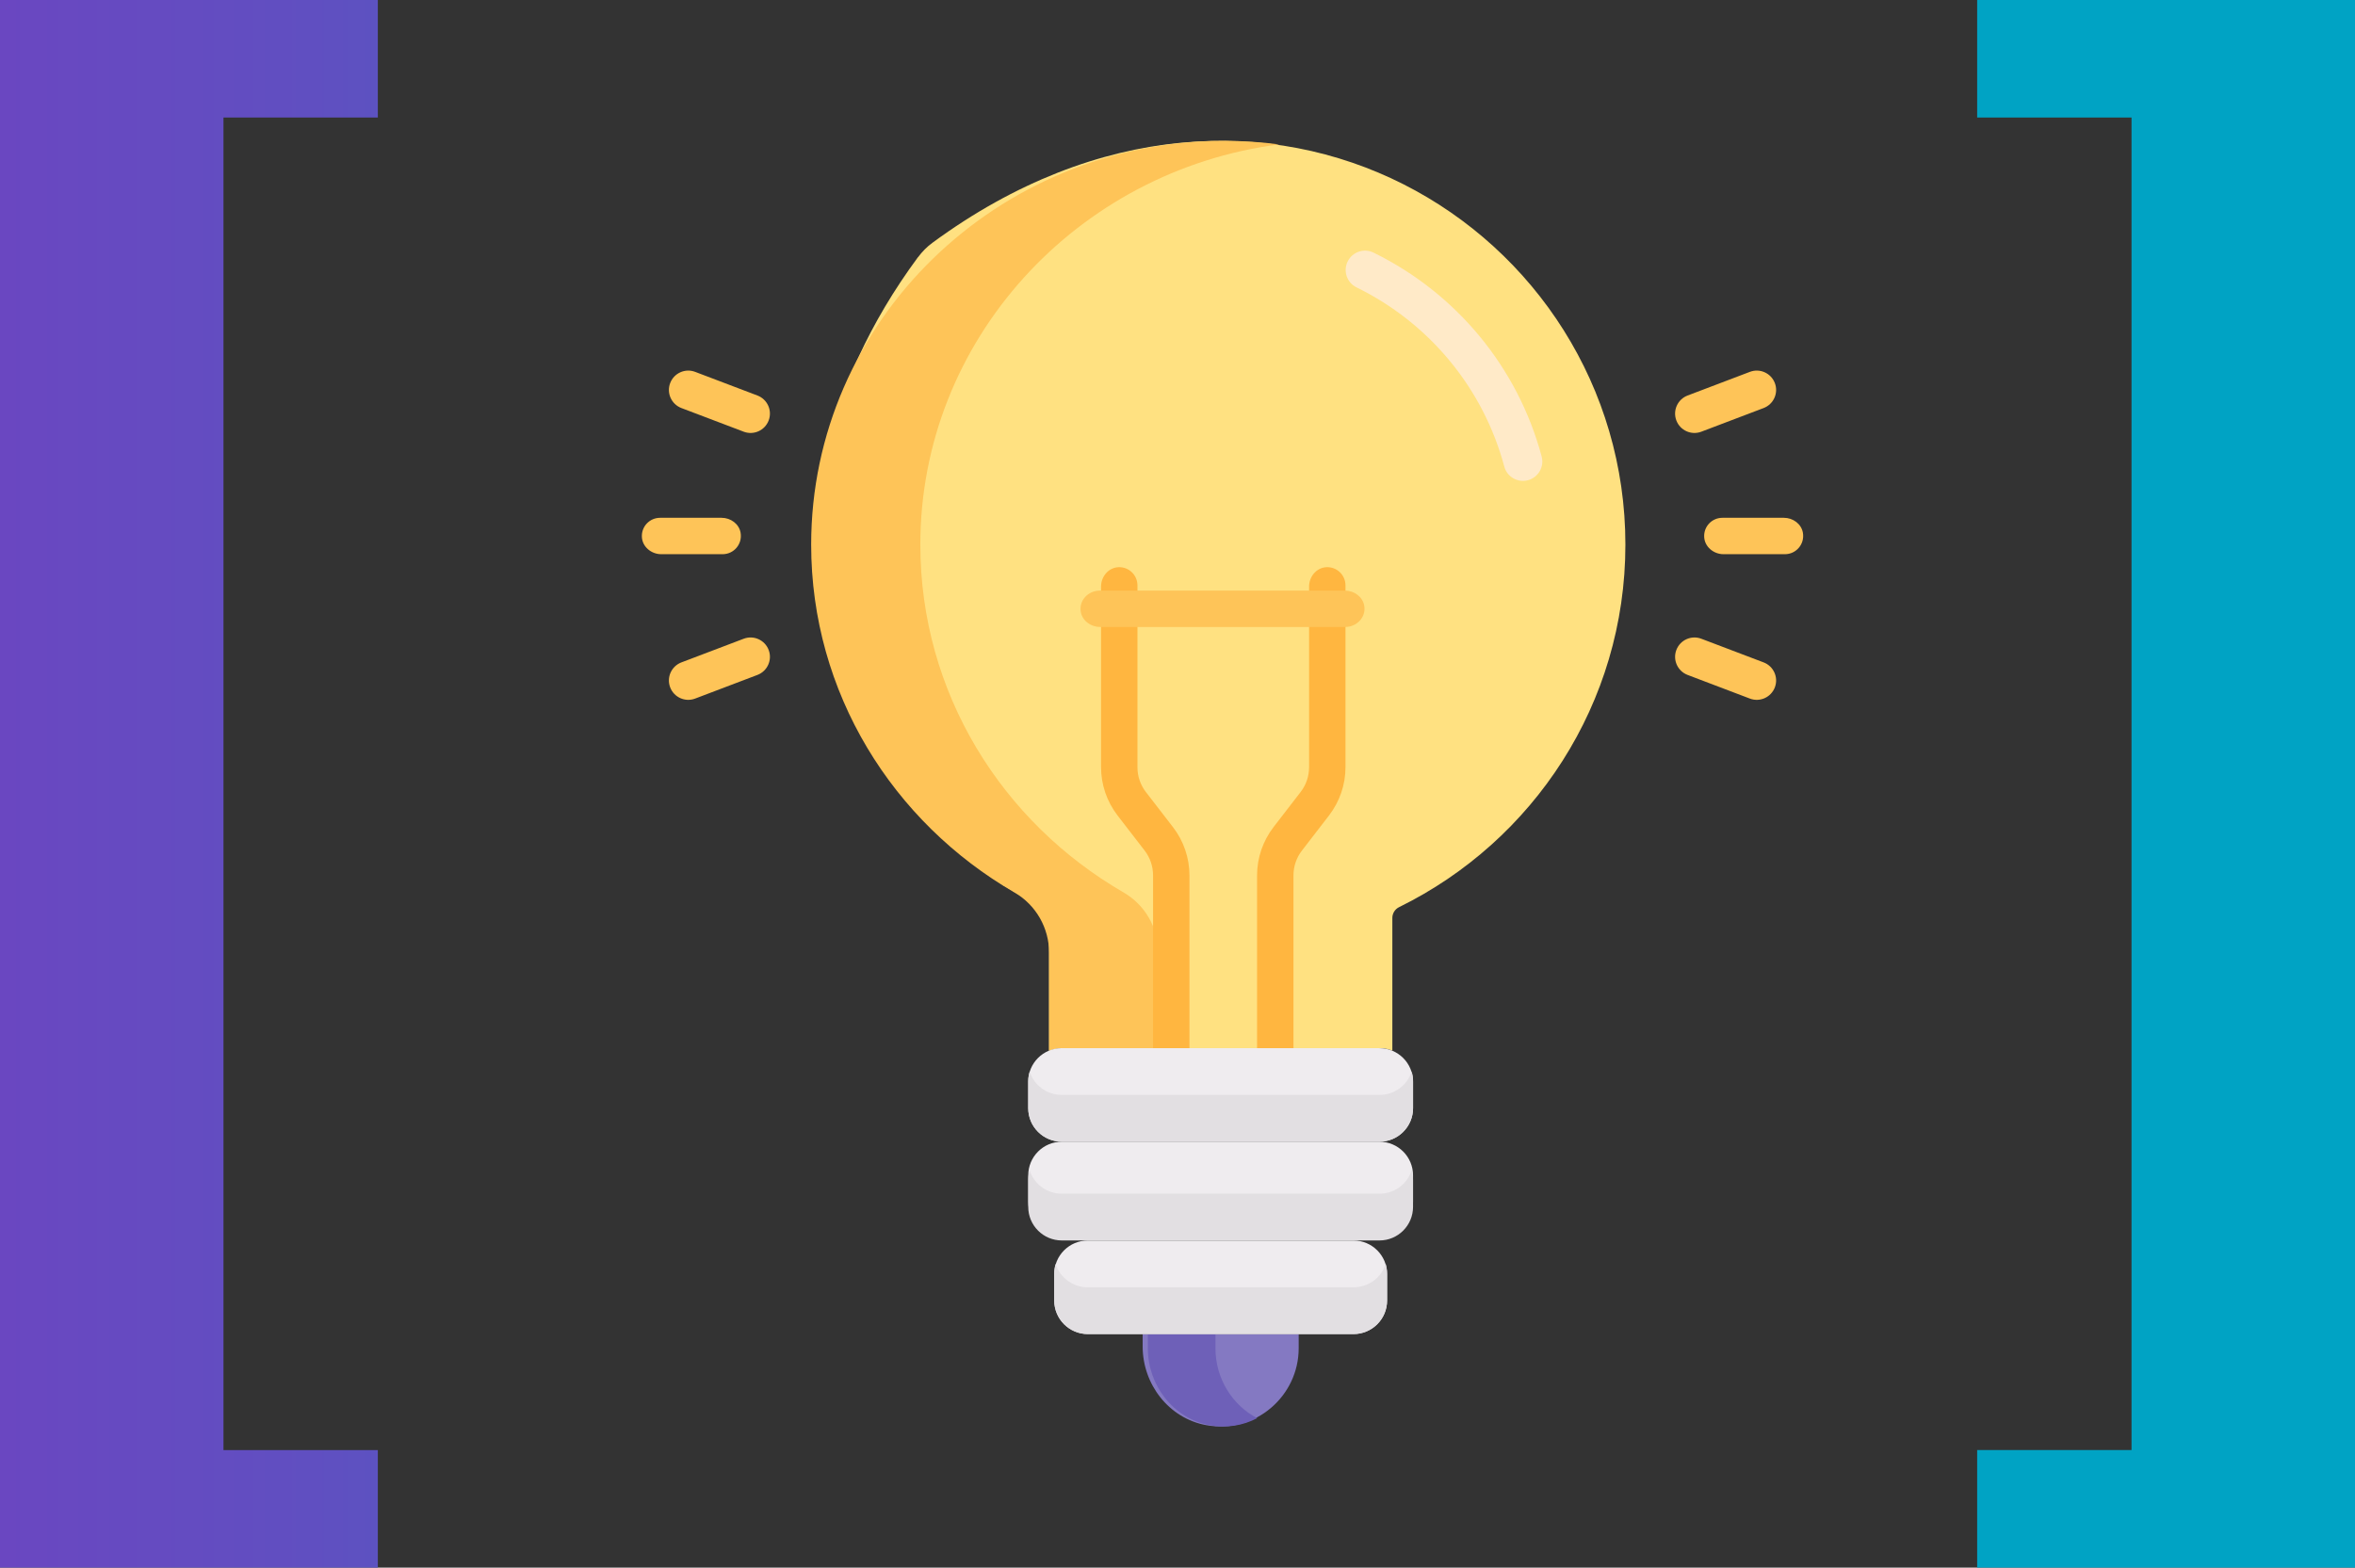 <?xml version="1.0" encoding="UTF-8"?><svg id="Layer_1" xmlns="http://www.w3.org/2000/svg" xmlns:xlink="http://www.w3.org/1999/xlink" viewBox="0 0 452.82 301.5"><rect x="0" y="0" width="452.82" height="301.5" fill="#333333" stroke="none"/><defs><style>.cls-1{fill:#ffeac8;}.cls-1,.cls-2,.cls-3,.cls-4,.cls-5,.cls-6,.cls-7,.cls-8,.cls-9{stroke-width:0px;}.cls-2{fill:url(#linear-gradient);}.cls-3{fill:#e2dfe2;}.cls-4{fill:#6e60b8;}.cls-5{fill:#fec458;}.cls-6{fill:#efecef;}.cls-7{fill:#ffb640;}.cls-8{fill:#8479c2;}.cls-9{fill:#ffe181;}</style><linearGradient id="linear-gradient" x1="0" y1="150.75" x2="374.5" y2="150.75" gradientUnits="userSpaceOnUse"><stop offset="0" stop-color="#6a47c1"/><stop offset=".16" stop-color="#604fc1"/><stop offset=".43" stop-color="#4765c1"/><stop offset=".78" stop-color="#1e88c3"/><stop offset=".99" stop-color="#00a3c4"/></linearGradient></defs><path class="cls-2" d="M0,0h72.65v22.61h-29.68v256.29h29.68v22.61H0V0Z"/><path class="cls-2" d="M452.82,301.5h-72.65v-22.61h29.68V22.61h-29.68V0h72.65v301.5Z"/><path class="cls-9" d="M176.51,49.46c-37.41,50.72-16.76,105.03,23.88,125,.8.39,1.32,1.2,1.32,2.09v25.53c.75-.31,1.58-.49,2.45-.49h61.11c.87,0,1.69.17,2.45.49v-25.53c0-.89.51-1.7,1.32-2.09,25.76-12.66,43.49-39.12,43.49-69.71,0-60.56-69.46-104.94-133.21-58.08-1.07.78-2.01,1.73-2.8,2.8Z"/><path class="cls-5" d="M222.71,183.25c0-4.79-2.54-9.22-6.68-11.61-23.39-13.52-39.07-38.41-39.07-66.89,0-39.34,30.12-71.95,68.98-76.98-3.41-.44-6.88-.67-10.41-.68-43.84-.06-79.56,34.81-79.56,77.66,0,28.48,15.69,53.37,39.07,66.89,4.14,2.39,6.68,6.83,6.68,11.61v18.83c.77-.31,1.61-.49,2.5-.49h18.5v-18.34Z"/><path class="cls-7" d="M245.37,205.38c-2.01.09-3.66-1.51-3.66-3.5v-33.51c0-3.37,1.12-6.64,3.18-9.31l5.2-6.74c1.05-1.36,1.62-3.03,1.62-4.75v-34.76c0-1.91,1.43-3.64,3.34-3.72,2.01-.09,3.66,1.51,3.66,3.5v34.96c0,3.37-1.12,6.64-3.18,9.31l-5.2,6.74c-1.05,1.36-1.62,3.03-1.62,4.75v33.31c0,1.91-1.43,3.64-3.34,3.72Z"/><path class="cls-7" d="M225.37,205.38c-2.01.09-3.66-1.51-3.66-3.5v-33.54c0-1.72-.57-3.39-1.62-4.75l-5.2-6.74c-2.06-2.67-3.18-5.94-3.18-9.31v-34.73c0-1.91,1.43-3.64,3.34-3.72,2.01-.09,3.66,1.51,3.66,3.5v34.99c0,1.72.57,3.39,1.62,4.75l5.2,6.74c2.06,2.66,3.18,5.94,3.18,9.3v33.28c0,1.91-1.43,3.64-3.34,3.72Z"/><path class="cls-1" d="M289.24,89.72c-4.03-15.02-14.38-27.58-28.41-34.45-1.85-.91-2.61-3.14-1.7-4.98.91-1.85,3.14-2.61,4.98-1.7,15.95,7.82,27.74,22.11,32.32,39.21.53,1.99-.65,4.03-2.63,4.56-1.99.53-4.03-.64-4.56-2.63Z"/><path class="cls-8" d="M219.71,256.59v2.37c0,7.29,5.04,13.83,12.21,15.14,9.46,1.74,17.79-5.6,17.79-14.78v-2.73h-30Z"/><path class="cls-4" d="M233.71,259.32v-2.73h-13v2.76c0,7.09,4.88,13.44,11.85,14.76,3.31.63,6.48.06,9.17-1.35-4.75-2.48-8.02-7.58-8.02-13.43h0Z"/><path class="cls-5" d="M258.64,120.59h-47.12c-1.74,0-3.38-1.16-3.7-2.87-.41-2.21,1.39-4.13,3.67-4.13h47.12c1.74,0,3.38,1.16,3.7,2.87.41,2.21-1.39,4.13-3.67,4.13Z"/><path class="cls-5" d="M138.95,106.59h-11.81c-1.91,0-3.64-1.43-3.72-3.34-.09-2.01,1.51-3.66,3.5-3.66h11.84c1.73,0,3.35,1.17,3.64,2.87.38,2.21-1.31,4.13-3.45,4.13Z"/><path class="cls-5" d="M143,83.03l-11.98-4.55c-1.92-.73-2.89-2.88-2.16-4.8.73-1.92,2.88-2.89,4.8-2.16l11.98,4.55c1.92.73,2.89,2.88,2.16,4.8-.73,1.92-2.88,2.89-4.8,2.16Z"/><path class="cls-5" d="M128.86,132.2c-.73-1.92.24-4.07,2.16-4.8l11.98-4.55c1.92-.73,4.07.24,4.8,2.16.73,1.92-.24,4.07-2.16,4.8l-11.98,4.55c-1.92.73-4.07-.24-4.8-2.16Z"/><path class="cls-5" d="M343.21,106.59h-11.81c-1.91,0-3.64-1.43-3.72-3.34-.09-2.01,1.51-3.66,3.5-3.66h11.84c1.73,0,3.35,1.17,3.64,2.87.38,2.21-1.31,4.13-3.45,4.13Z"/><path class="cls-5" d="M322.33,80.87c-.73-1.92.24-4.07,2.16-4.8l11.98-4.55c1.92-.73,4.07.24,4.8,2.16.73,1.92-.24,4.07-2.16,4.8l-11.98,4.55c-1.92.73-4.07-.24-4.8-2.16Z"/><path class="cls-5" d="M336.47,134.36l-11.98-4.55c-1.92-.73-2.89-2.88-2.16-4.8.73-1.92,2.88-2.89,4.8-2.16l11.98,4.55c1.92.73,2.89,2.88,2.16,4.8-.73,1.92-2.88,2.89-4.8,2.16Z"/><path class="cls-6" d="M260.25,238.59h-51.08c-3.57,0-6.46,2.89-6.46,6.46v5.08c0,3.57,2.89,6.46,6.46,6.46h51.08c3.57,0,6.46-2.89,6.46-6.46v-5.08c0-3.57-2.89-6.46-6.46-6.46Z"/><path class="cls-3" d="M260.24,247.59h-51.07c-2.92,0-5.39-1.9-6.19-4.5-.18.57-.27,1.18-.27,1.81v5.22c0,3.57,2.89,6.46,6.46,6.46h51.08c3.57,0,6.46-2.89,6.46-6.46v-5.22c0-.63-.1-1.24-.27-1.81-.8,2.6-3.27,4.5-6.19,4.5h0Z"/><path class="cls-6" d="M265.25,219.59h-61.08c-3.57,0-6.46,2.89-6.46,6.46v5.08c0,3.57,2.89,6.46,6.46,6.46h61.07c3.57,0,6.46-2.89,6.46-6.46v-5.08c0-3.57-2.89-6.46-6.46-6.46Z"/><path class="cls-3" d="M265.24,229.59h-61.06c-2.92,0-5.39-1.9-6.19-4.5-.18.57-.28,1.18-.28,1.81v5.22c0,3.57,2.89,6.46,6.46,6.46h61.07c3.57,0,6.46-2.89,6.46-6.46v-5.22c0-.63-.1-1.24-.28-1.81-.8,2.6-3.27,4.5-6.19,4.5Z"/><path class="cls-6" d="M265.24,201.59h-61.08c-3.57,0-6.46,2.89-6.46,6.46v5.08c0,3.57,2.89,6.46,6.46,6.46h61.08c3.57,0,6.46-2.89,6.46-6.46v-5.07c0-3.57-2.89-6.46-6.46-6.46Z"/><path class="cls-3" d="M265.24,210.59h-61.06c-2.92,0-5.39-1.9-6.19-4.5-.18.57-.28,1.18-.28,1.81v5.22c0,3.57,2.89,6.46,6.46,6.46h61.08c3.57,0,6.46-2.89,6.46-6.46v-5.22c0-.63-.1-1.24-.28-1.81-.8,2.6-3.27,4.5-6.19,4.5Z"/></svg>